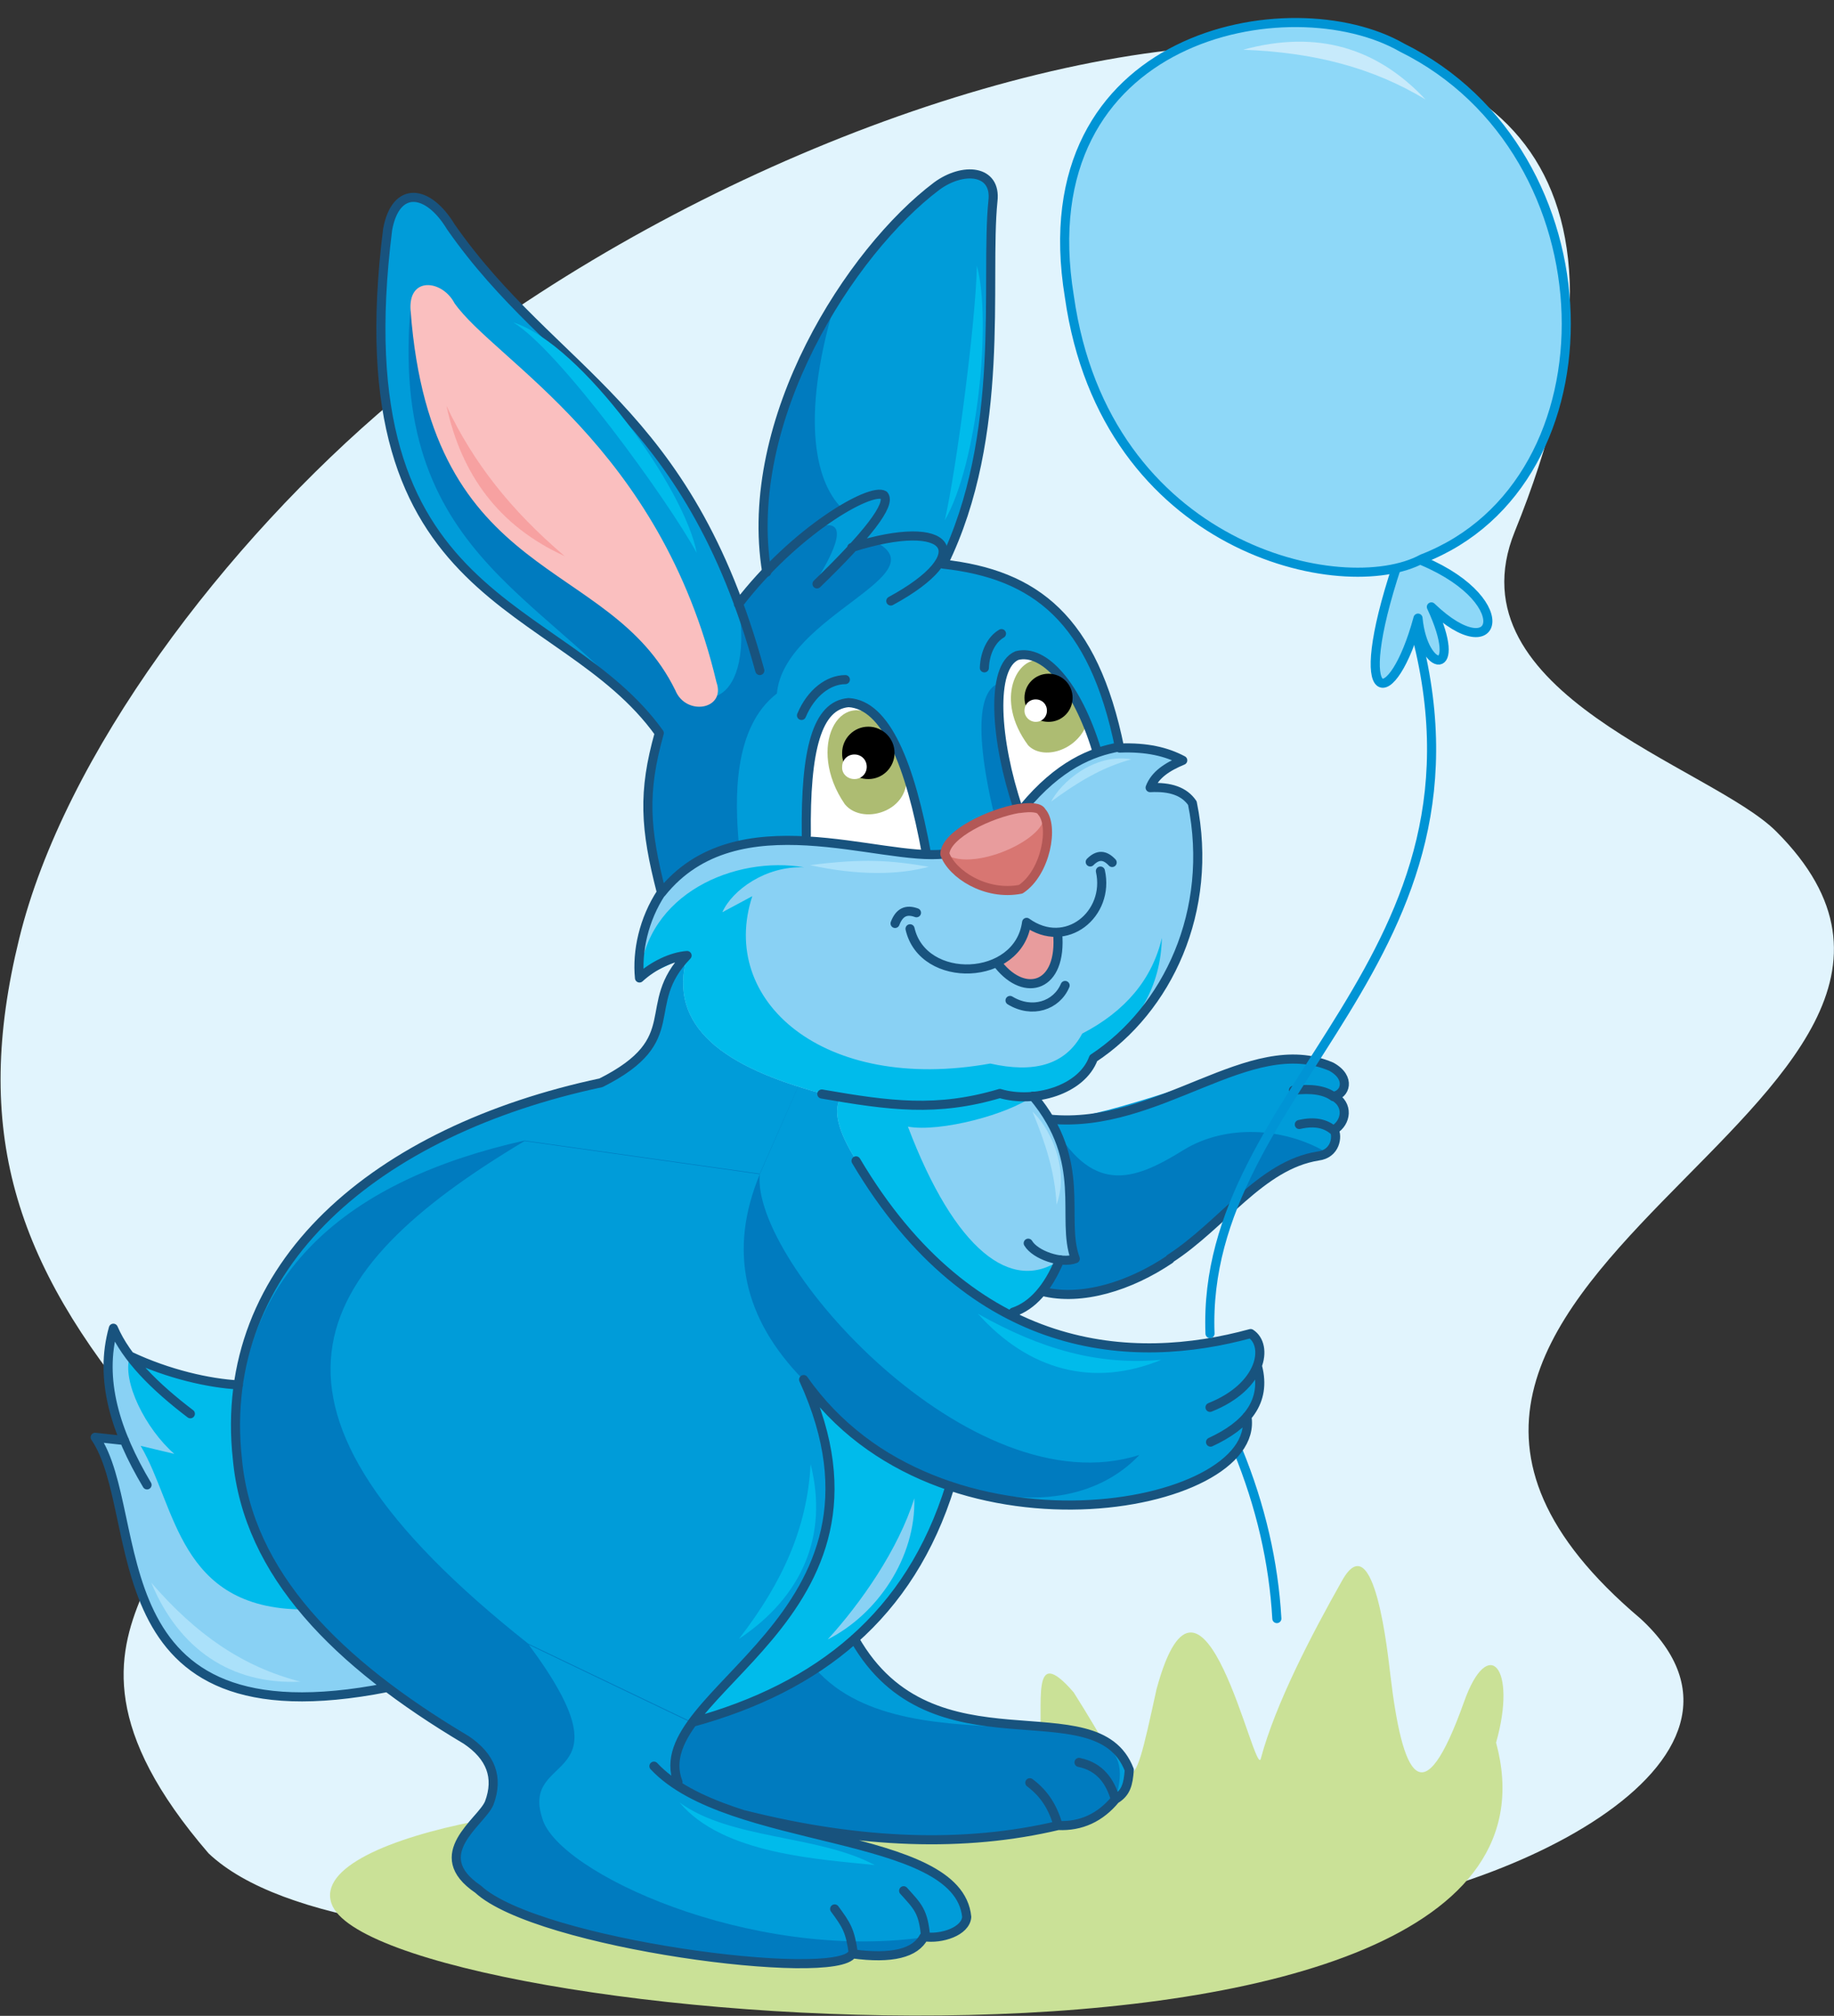 <?xml version="1.0" encoding="utf-8"?>
<!-- Generator: Adobe Illustrator 21.1.0, SVG Export Plug-In . SVG Version: 6.00 Build 0)  -->
<svg version="1.1" id="Layer_1" xmlns="http://www.w3.org/2000/svg" xmlns:xlink="http://www.w3.org/1999/xlink" x="0px" y="0px"
	 viewBox="0 0 343 377" style="enable-background:new 0 0 343 377;" xml:space="preserve">
<rect x="0" y="0" width="343" height="377" fill="#333333" stroke="none"/>
<style type="text/css">
	.st0{fill-rule:evenodd;clip-rule:evenodd;fill:#E1F4FD;}
	.st1{fill:none;stroke:#0094D5;stroke-width:1.701;stroke-linecap:round;stroke-linejoin:round;stroke-miterlimit:22.926;}
	.st2{fill-rule:evenodd;clip-rule:evenodd;fill:#CAE197;}
	.st3{fill-rule:evenodd;clip-rule:evenodd;fill:#009CD9;}
	.st4{fill-rule:evenodd;clip-rule:evenodd;fill:#007BBF;}
	.st5{fill-rule:evenodd;clip-rule:evenodd;fill:#00BBEB;}
	.st6{fill-rule:evenodd;clip-rule:evenodd;fill:#89D1F4;}
	.st7{fill-rule:evenodd;clip-rule:evenodd;fill:#E89C9D;}
	.st8{fill:none;stroke:#18537E;stroke-width:1.701;stroke-linecap:round;stroke-linejoin:round;stroke-miterlimit:22.926;}
	.st9{fill-rule:evenodd;clip-rule:evenodd;fill:#FFFFFF;}
	.st10{fill-rule:evenodd;clip-rule:evenodd;fill:#ADBC72;}
	.st11{fill-rule:evenodd;clip-rule:evenodd;}
	.st12{fill-rule:evenodd;clip-rule:evenodd;fill:#FABFBF;}
	.st13{fill-rule:evenodd;clip-rule:evenodd;fill:#F7A1A1;}
	.st14{fill-rule:evenodd;clip-rule:evenodd;fill:#D87672;}
	.st15{fill:none;stroke:#B35856;stroke-width:1.701;stroke-linecap:round;stroke-linejoin:round;stroke-miterlimit:22.926;}
	.st16{fill-rule:evenodd;clip-rule:evenodd;fill:#8ED8F8;}
	.st17{fill-rule:evenodd;clip-rule:evenodd;fill:#C7EAFB;}
	.st18{fill-rule:evenodd;clip-rule:evenodd;fill:#ABE1FA;}
</style>
<path class="st0" d="M39,346.6c27.3,25.9,140.7,15.4,201.9,11.9c38.6-2.2,95-29,65.9-55.8c-74.1-62.6,76.4-96.2,25.4-147.2
	c-12.2-12.2-61.2-25.7-48.9-56.1C337.6-34.5,164.2-1.2,73.5,75C42,101.5,12,141.2,3.6,175.5c-8.8,35.8-1,60.5,23.7,89.8
	C49.3,291.5-0.7,300.5,39,346.6z"/>
<path class="st1" d="M231.5,271.2c4.3,10.5,6.7,21,7.3,31.5"/>
<path class="st2" d="M279.8,325.9c4-14.1-1.5-20.3-6-7.6c-7.7,21.6-11.5,14.3-13.8-5.3c-0.4-3.1-2.9-28.3-9-17.4
	c-5.6,9.9-12.5,23.1-15.2,33.3c-1.1,4.1-11-44.3-19.5-13c-5.1,23.3-4,18.7-15.5,0.6c-8.3-9.6-5.5,2.7-6.4,10
	c-1.2,13.8,3.4,7.3-8.9,6.5c-9.7-0.5-30-9.4-27,3.6c2.6,11.5-11.9,4.6-21.2,2.5c-22.9-5.3-80,3.5-75.3,16.9
	C69.9,379,299.5,398.6,279.8,325.9z"/>
<path class="st3" d="M126.8,333.3c18.2,10.5,42.3,12.7,71.1,8c3.6,0.3,7.2-0.8,10.7-4.9c2-0.7,2.8-2.9,2.5-6.6
	c-10.2-13.5-36,1.2-51.4-23.2c8.2-6.4,14-16.4,17.9-28.7c33.4,9.7,57.5-3.2,55.6-13.1c2.3-3.7,2.9-6.8,1.9-9.2
	c0.9-2.8,0.5-4.9-1-6.2c-14.8,4.8-29.7,3.8-44.6-4l5.3-4c6.7,2.4,14.8-0.1,23.9-6c9.2-6.4,16.4-17.7,27.7-19.2
	c2.9-0.6,3.9-2.2,3-4.9c2.3-1.6,3-3.5-0.1-6.3c4.3-4.7-0.4-6.6-11.2-6.6c-12.9,3-33.5,11.5-41.9,10.9l-3.1-4.4
	c5.5-0.5,9.2-2.8,11.3-7.1c15.8-12.7,20.6-29,18.5-47.7c-1.7-1.8-4-3-7.9-2.9c1.4-2.7,3.5-4.4,6.1-5.1c-3.9-1.7-7.9-2.5-11.8-2.3
	c-4.4-20.1-14.5-32.7-33-34.4c11-19.1,8.9-53.3,9.3-67.9c1.3-5.1-3-7.7-10.5-2.8c-16.5,13-37.3,43.7-31.8,72.2l-5.2,6.2
	c-15.7-39.8-34.6-42.9-53.8-70.5C80,35.4,74,34.8,72.5,43c-9,71.3,32.4,68.5,50.8,94.2c-3.1,11-2.7,17.8,0.4,29.8
	c-3.3,5-4.6,11-4.1,16c2.5-2.3,6-4,8.9-4.2c-9.1,9.4,0.2,15.6-16.1,23.8c-41.8,8.9-72,34-68,70.4c2,21.5,18.6,38.1,42.8,52.5
	c4.6,3.1,6.1,7,4.3,11.8c-6.7,4.7-8.4,11.5-2.1,16.1c11.1,10.3,66.9,17.5,70,12.1c7.4,1,11.8-0.1,13.4-3.2c3.3,0.5,7.8-1,8-3.7
	C179.1,340.3,134.1,344.8,126.8,333.3z"/>
<path class="st4" d="M126.8,333.3c18.2,10.5,42.3,12.7,71.1,8c3.6,0.3,7.2-0.8,10.7-4.9c7.6-23.3-38.3-4.1-56.1-24.3l-23,10
	l-30.7-14.7c-56.2-44.5-41.7-69.5-0.7-94l44,6.2c-5.9,14.2-3.1,27,8.2,38.5c17.5,20.7,47.9,29.7,62.8,14
	c-31.6,10.1-72.7-36.2-71-52.5l10.6-24.2l36.8,50l5.3-4c6.7,2.4,14.8-0.1,23.9-6c9.8-6.6,17.4-18.1,29.5-19.8
	c-8-4.8-19-5.4-26.9-0.5c-9.5,5.9-17.2,8.5-25-5.8l-3.1-4.4l2.8-49.3l-8.8-27.9c-4.8,1-5.1,11.5,0.5,31.5l-10.3,14.5L138.2,158
	c-0.8-8.6-1.1-22,7.1-28.3c1.3-14.6,30.8-22.2,18.2-28.5c-3.2,0.2-6.5,3.8-11.4,8.3c5.9-9.2,5.6-12.5,0.8-10.9l4.6-3.5
	c-5.3-5.2-7.8-17.9-0.9-39.9c-6.5,11.5-17.4,29.5-13.2,51.4l-5.3,6.4c3.4,21-10.5,20.7-8.5,10.7c-4.3-7.1-51.4-73.6-52.9-65.3
	c-3.7,47.3,28.1,53.2,46.6,78.9c-3.1,11-2.7,17.8,0.4,29.8c-3.3,5-4.6,11-4.1,16c2.5-2.3,6-4,8.9-4.2l24.2,16.5l-10.6,24.1l-44-6.2
	c-32.1,7.2-55.3,24.3-53.6,59.7c2,21.5,18.6,38.1,42.8,52.5c4.6,3.1,6.1,7,4.3,11.8c-6.7,4.7-8.4,11.5-2.1,16.1
	c11.1,10.3,66.9,17.5,70,12.1c7.4,1,11.8-0.1,13.4-3.2c-32.6,4.6-68.8-12.2-71.5-22.3c-4.1-12.7,17.3-5.7-2.5-32.4l30.7,14.7
	l-2.9,5.7L126.8,333.3z"/>
<path class="st5" d="M177.7,277.9c-10.9-3.1-17.8-9.4-27-19.5c13.7,31.9-6,46.7-21.1,63.7C152.4,317.4,174.3,296,177.7,277.9z"/>
<path class="st6" d="M209.3,139.7c-7.8,2-13.8,5.8-17.9,11.4c-9.8,2.7-14.7,5.5-14.7,8.6c-15.4,1-30.8-6.9-43-0.2
	c-11.3,6.3-15.2,14.3-14.1,23.5l8.9-4.2c-3.8,13.4,7.3,20.9,25.2,25.7l3.6,0.6c-1.6,2.5-0.6,6.5,2.9,12
	c8.7,14.4,18.4,24.5,29.4,28.3c4.1-1.9,7-5.1,8.7-9.8l2.9-0.2c-2.6-10.1,1-20-7.9-30.4c3.7-0.8,9-1.1,11.3-7.1
	c13.8-9.1,22.5-26.8,18.5-47.7c-1.5-2.2-4.1-3.1-7.9-2.9c0.9-2.4,3.2-3.9,6.1-5.1C218.1,140.5,214.4,139.5,209.3,139.7z"/>
<path class="st7" d="M197.9,174.5l-5.9-2.1l-1.9,4.5l-3.2,3.6C191.7,186.6,198.7,184.8,197.9,174.5z"/>
<path class="st5" d="M119.6,183l8.9-4.2c-3.8,13.4,7.3,20.9,25.2,25.7l3.6,0.6c-1.6,2.5-0.6,6.5,2.9,12
	c8.7,14.4,18.4,24.5,29.4,28.3c4.1-1.9,7-5.1,8.7-9.8c-9.1,6.3-19.7-1.7-28.5-24.9c6,1.1,18.9-2.3,23.5-5.8c3.7-0.7,7-1.5,11.3-7.1
	c8.3-6,12.5-13.4,12.7-22.4c-1.8,7.7-6.8,13.7-14.9,17.9c-3.2,6-9.2,7.4-17.2,5.6c-31.3,5.6-50.9-11.8-44.5-31.3l-5.6,3
	c1.8-4.1,8.1-8.7,15.3-8.4C137.6,160,120.8,167,119.6,183z"/>
<path class="st6" d="M23.3,269.5c-3.4-8.2-4.1-15.2-2.1-21.2l3.1,5.3c6.3,3.1,13.1,4.7,20.3,5.4c-3.6,23,7.9,41.2,27.7,56.7
	c-55.3,10.9-44.7-32.3-54.6-46.8L23.3,269.5z"/>
<path class="st5" d="M32.6,271.9c-5.3-4.6-9.9-13.6-8.3-18.3l7.1,2.8c4.9,2.4,7.6,2.1,13.2,2.6c-0.3,15.7-0.4,26.9,12,42
	c-23.3-0.2-23.6-19.3-30.3-30.6L32.6,271.9z"/>
<path class="st8" d="M198.2,235.6c-2.2,5.3-5.1,8.6-8.7,9.8 M187.3,118.5c-1.9,1.1-3.1,3.6-3.2,6.4 M186.8,180.5
	c4.9,6.1,11.9,4.2,11-6 M170.2,173.7c2.4,10.5,20.3,9.9,21.8-1.2c7.4,5.3,15.6-1.6,13.8-9.6 M208,161.3c-1.4-1.5-2.7-1.5-4.1-0.1
	 M167.4,172.7c0.8-2.1,2.1-2.7,4-2 M188.9,187.1c4.1,2.5,8.7,1,10.3-2.8 M153.7,204.6c12.7,2.2,21.5,3.4,33.3-0.1
	c6.4,1.9,15.3-0.6,17.5-6.6c13.8-9.1,22.6-27.5,18.5-47.7c-1.5-2.2-4.1-3.1-7.9-2.9c0.9-2.4,3.2-3.9,6.1-5.1
	c-3-1.6-6.7-2.5-11.8-2.3c-4.9-24.2-15.8-32.5-33-34.4c11.9-24.2,7.8-53,9.3-67.9c0.7-5.9-5.6-6.4-10.5-2.8
	c-16.1,12.1-36.5,43.7-31.8,72.2"/>
<path class="st9" d="M173.2,159.8l-22.5-2.6c-0.2-16,2-25.3,7.9-25.8C165.6,131.8,170.1,142.8,173.2,159.8z"/>
<path class="st10" d="M158,150.4c3.5,4.3,13.5,1,11.2-6.9l-4.6-8.7C157,128.1,150.7,139.8,158,150.4z"/>
<path class="st9" d="M205.1,140.3c-5.6,2.9-10.5,6.6-14.7,10.9c-4.3-12.7-5.2-26.5-0.2-28.6C195.3,121.3,201.4,128.2,205.1,140.3z"
	/>
<path class="st10" d="M192.3,139.4c2.7,2.8,9.1,1.1,11-4.1c-1.4-4.9-5.5-9.9-8.5-11.8C190.2,122.6,185.9,130.8,192.3,139.4z"/>
<path class="st8" d="M177.7,277.9c-7.5,24.2-24.5,37.7-48.2,44.2 M150.3,258c25,35.8,85.8,24.4,82.9,6.9 M193.2,205
	c10.4,12.4,5.1,22.8,7.9,30.4c-2.6,1-7.5-0.7-8.8-2.9 M150.8,156.2c-0.2-16,2-24.3,7.9-24.8c7,0.4,11.5,11.4,14.6,28.4 M190.4,151.2
	c-4.3-12.7-5.2-26.5-0.2-28.6c5.1-1.3,11.2,5.6,14.9,17.7 M158.1,127.1c-3.1,0-6.4,2.4-8.2,6.7 M123.7,167c14.1-17.7,41-5.8,53-7.3
	 M191.4,151.1c6.6-8,12.8-10.5,17.9-11.4 M159.3,102.4c18.6-5.9,23.5,1.2,7.3,10 M138.1,113c10.5-13.7,24.7-21.9,27.2-20.4
	c1.5,1.7-3.3,7.7-12.5,16.6 M142.1,125.4c-13.5-49.4-38.5-55.3-57.8-83C80,35.3,74,34.7,72.5,42.9c-9,71.3,32.4,68.5,50.8,94.2
	c-3.1,11-2.7,17.8,0.4,29.8c-3.3,5-4.6,11-4.1,16c2.5-2.3,6-4,8.9-4.2c-9.1,9.4,0.2,15.6-16.1,23.8c-41.8,8.9-72,34-68,70.4
	c2,21.5,18.6,38.1,42.8,52.5c4.6,3.1,6.1,7,4.3,11.8c-1.5,3.6-11.7,9.6-2.1,16.1c11.1,10.3,66.9,17.5,70,12.1
	c7.4,1,11.8-0.1,13.4-3.2c3.3,0.5,7.8-1,8-3.7c-1.6-16.3-44.5-13.2-58.5-28.2 M235.2,255.6c1.7,6.6-2.1,11-8.8,14.1 M160.1,217.1
	c21.8,36.8,51.9,38.3,73.8,32.3c3.4,2.2,2.2,9.9-7.6,13.8 M126.8,333.3c-6.5-17,44-30.5,23.5-75.3 M197.9,341.4
	c-1-3.4-2.5-5.9-5.3-8 M159.8,306.5c14.6,25.8,45.3,8.5,51.4,24.5c-0.2,2.7-0.6,4.3-2.6,5.5c-2.8,3.4-6.4,5.1-10.7,4.9
	c-17.3,4.1-36.9,3.5-58.7-2 M169,353.6c2.6,2.9,3.7,3.8,4.1,8.6 M156.1,357c2.2,3,2.9,4,3.5,8.4 M72.4,315.6
	c-55.3,10.9-44.7-32.3-54.6-46.8l5.5,0.6 M27.5,277.7c-5.9-9.9-9-19.7-6.3-29.3c2.4,5.6,7.7,10.9,14.4,16 M24.3,253.6
	c7.2,3.4,14.8,5.1,20.3,5.4 M208.6,336.5c-1-3.4-2.9-6.1-6.8-6.9"/>
<path class="st11" d="M162.4,145.7c2.7,0,4.9-2.2,4.9-4.9c0-2.7-2.2-4.9-4.9-4.9c-2.7,0-4.9,2.2-4.9,4.9
	C157.4,143.5,159.6,145.7,162.4,145.7z"/>
<path class="st9" d="M159.8,145.7c1.3,0,2.3-1,2.3-2.3c0-1.3-1-2.3-2.3-2.3c-1.3,0-2.3,1-2.3,2.3
	C157.4,144.7,158.5,145.7,159.8,145.7z"/>
<path class="st11" d="M196.1,135c2.5,0,4.5-2,4.5-4.5s-2-4.5-4.5-4.5s-4.5,2-4.5,4.5S193.6,135,196.1,135z"/>
<path class="st9" d="M193.7,135c1.2,0,2.1-0.9,2.1-2.1c0-1.2-0.9-2.1-2.1-2.1c-1.2,0-2.1,0.9-2.1,2.1
	C191.6,134.1,192.6,135,193.7,135z"/>
<path class="st8" d="M249.4,205.1c-1.6-1.2-4.1-1.6-7.5-1.2 M249.4,211.4c-1.4-1.2-3.4-1.8-6.4-1.1 M194.9,241.5
	c7.4,1.9,16.5-1,23.9-6 M196.3,209.3c20.5,2,37.4-16.4,52.7-9.8c3.8,2.1,2.5,5.3,0.4,5.5c2.9,1.6,2.4,4.9,0.1,6.3
	c0.7,1.2,0.3,4.5-3,4.9c-10.7,1.7-17.8,12.8-27.7,19.2"/>
<path class="st12" d="M134,127.6c-10.5-44.2-41.4-60.1-49-70.9c-2.3-4.4-8.8-5.1-8.2,1.5c3.9,51.4,37.1,45.6,49.5,70.9
	C128.3,134,135.8,132.7,134,127.6z"/>
<path class="st13" d="M83.5,75.9c5,10.6,12,19.5,22.1,28.1C93.3,98.4,86.3,88.8,83.5,75.9z"/>
<path class="st5" d="M96,60.3c8.6,5.2,28.9,33.2,34.3,43.1C128.2,91.7,108.9,64.4,96,60.3z M176.7,97.3c2.2-9.7,5.8-37.2,6-47.6
	C185.5,60,182.8,86.8,176.7,97.3z M217.2,254.3c-11.8,1.1-22.6-2-34.3-8.6C192.3,256.2,204.4,259.6,217.2,254.3z M127.1,337.1
	c9.6,7,25.9,6,36.5,11.7C153.3,347.7,135.2,346.8,127.1,337.1z M151.6,273.8c-0.6,11.8-5.2,22.1-13.4,32.7
	C149.9,298.7,155,287.3,151.6,273.8z"/>
<path class="st6" d="M154.8,306.6c6.2-6.8,13.2-16.8,16.2-26.4C171.3,291.3,164.1,301.9,154.8,306.6z"/>
<path class="st7" d="M176.7,159.7c0.2-5.2,16.7-10.8,18.2-7.9c2.5,2.6-0.4,9.5-4.1,12.4C184.1,165.6,178,163.4,176.7,159.7z"/>
<path class="st14" d="M176.7,159.7c5.7,3.8,20.9-3.8,18.2-7.9c2.5,2.6,0.8,10.7-3.9,14.5C184.3,167.6,178,163.4,176.7,159.7z"/>
<path class="st15" d="M176.7,159.7c0.2-3.7,8.5-7.6,13.8-8.5h0.2c2.1-0.3,3.7-0.2,4.1,0.6c2.4,2.6,0.8,11.4-3.9,14.5
	C184.3,167.6,178,163.4,176.7,159.7z"/>
<path class="st1" d="M264.1,115.9c18.5,63.7-39.6,87.3-37.8,133.5"/>
<path class="st16" d="M261.3,105.6l3-1.4c20,7.5,16.1,21.5,3.4,9.3c6.2,13.3-1.5,12.5-2.5,2.1C260.4,133.3,252.3,133.1,261.3,105.6z
	"/>
<path class="st1" d="M264.3,104.2c20,7.5,16.1,21.5,3.4,9.3c6.2,13.3-1.5,12.5-2.5,2.1c-4.8,17.7-13,17.5-3.9-9.9"/>
<path class="st16" d="M266,104.5c37-14.3,36-75.9-3.8-95.6C241.5-3,191.9,6.1,200,55.5C206.7,102.8,251.3,112.5,266,104.5z"/>
<path class="st1" d="M266,104.5c37-14.3,36-75.9-3.8-95.6C241.5-3,191.9,6.1,200,55.5C206.7,102.8,251.3,112.5,266,104.5z"/>
<path class="st17" d="M266.6,18.6c-9.8-5.9-20.7-8.8-34.1-9.3C246.4,5.5,257.6,9,266.6,18.6z"/>
<path class="st18" d="M211.6,142c-5.5,1.5-10.1,4.3-15,7.9C198.3,146.5,204.5,140.8,211.6,142z M173.7,162.1
	c-5.5,1.5-13,1.7-22.2-0.3C161.5,160.5,166.6,160.9,173.7,162.1z M56.2,314.5c-10.9-2.8-19.6-8.9-27.9-18.5
	C33.4,308.3,43.1,315.1,56.2,314.5z M197.6,225.3c-0.3-6.1-2.1-11.6-4.5-17.4C195.9,210.4,200.2,218.1,197.6,225.3z"/>
</svg>
